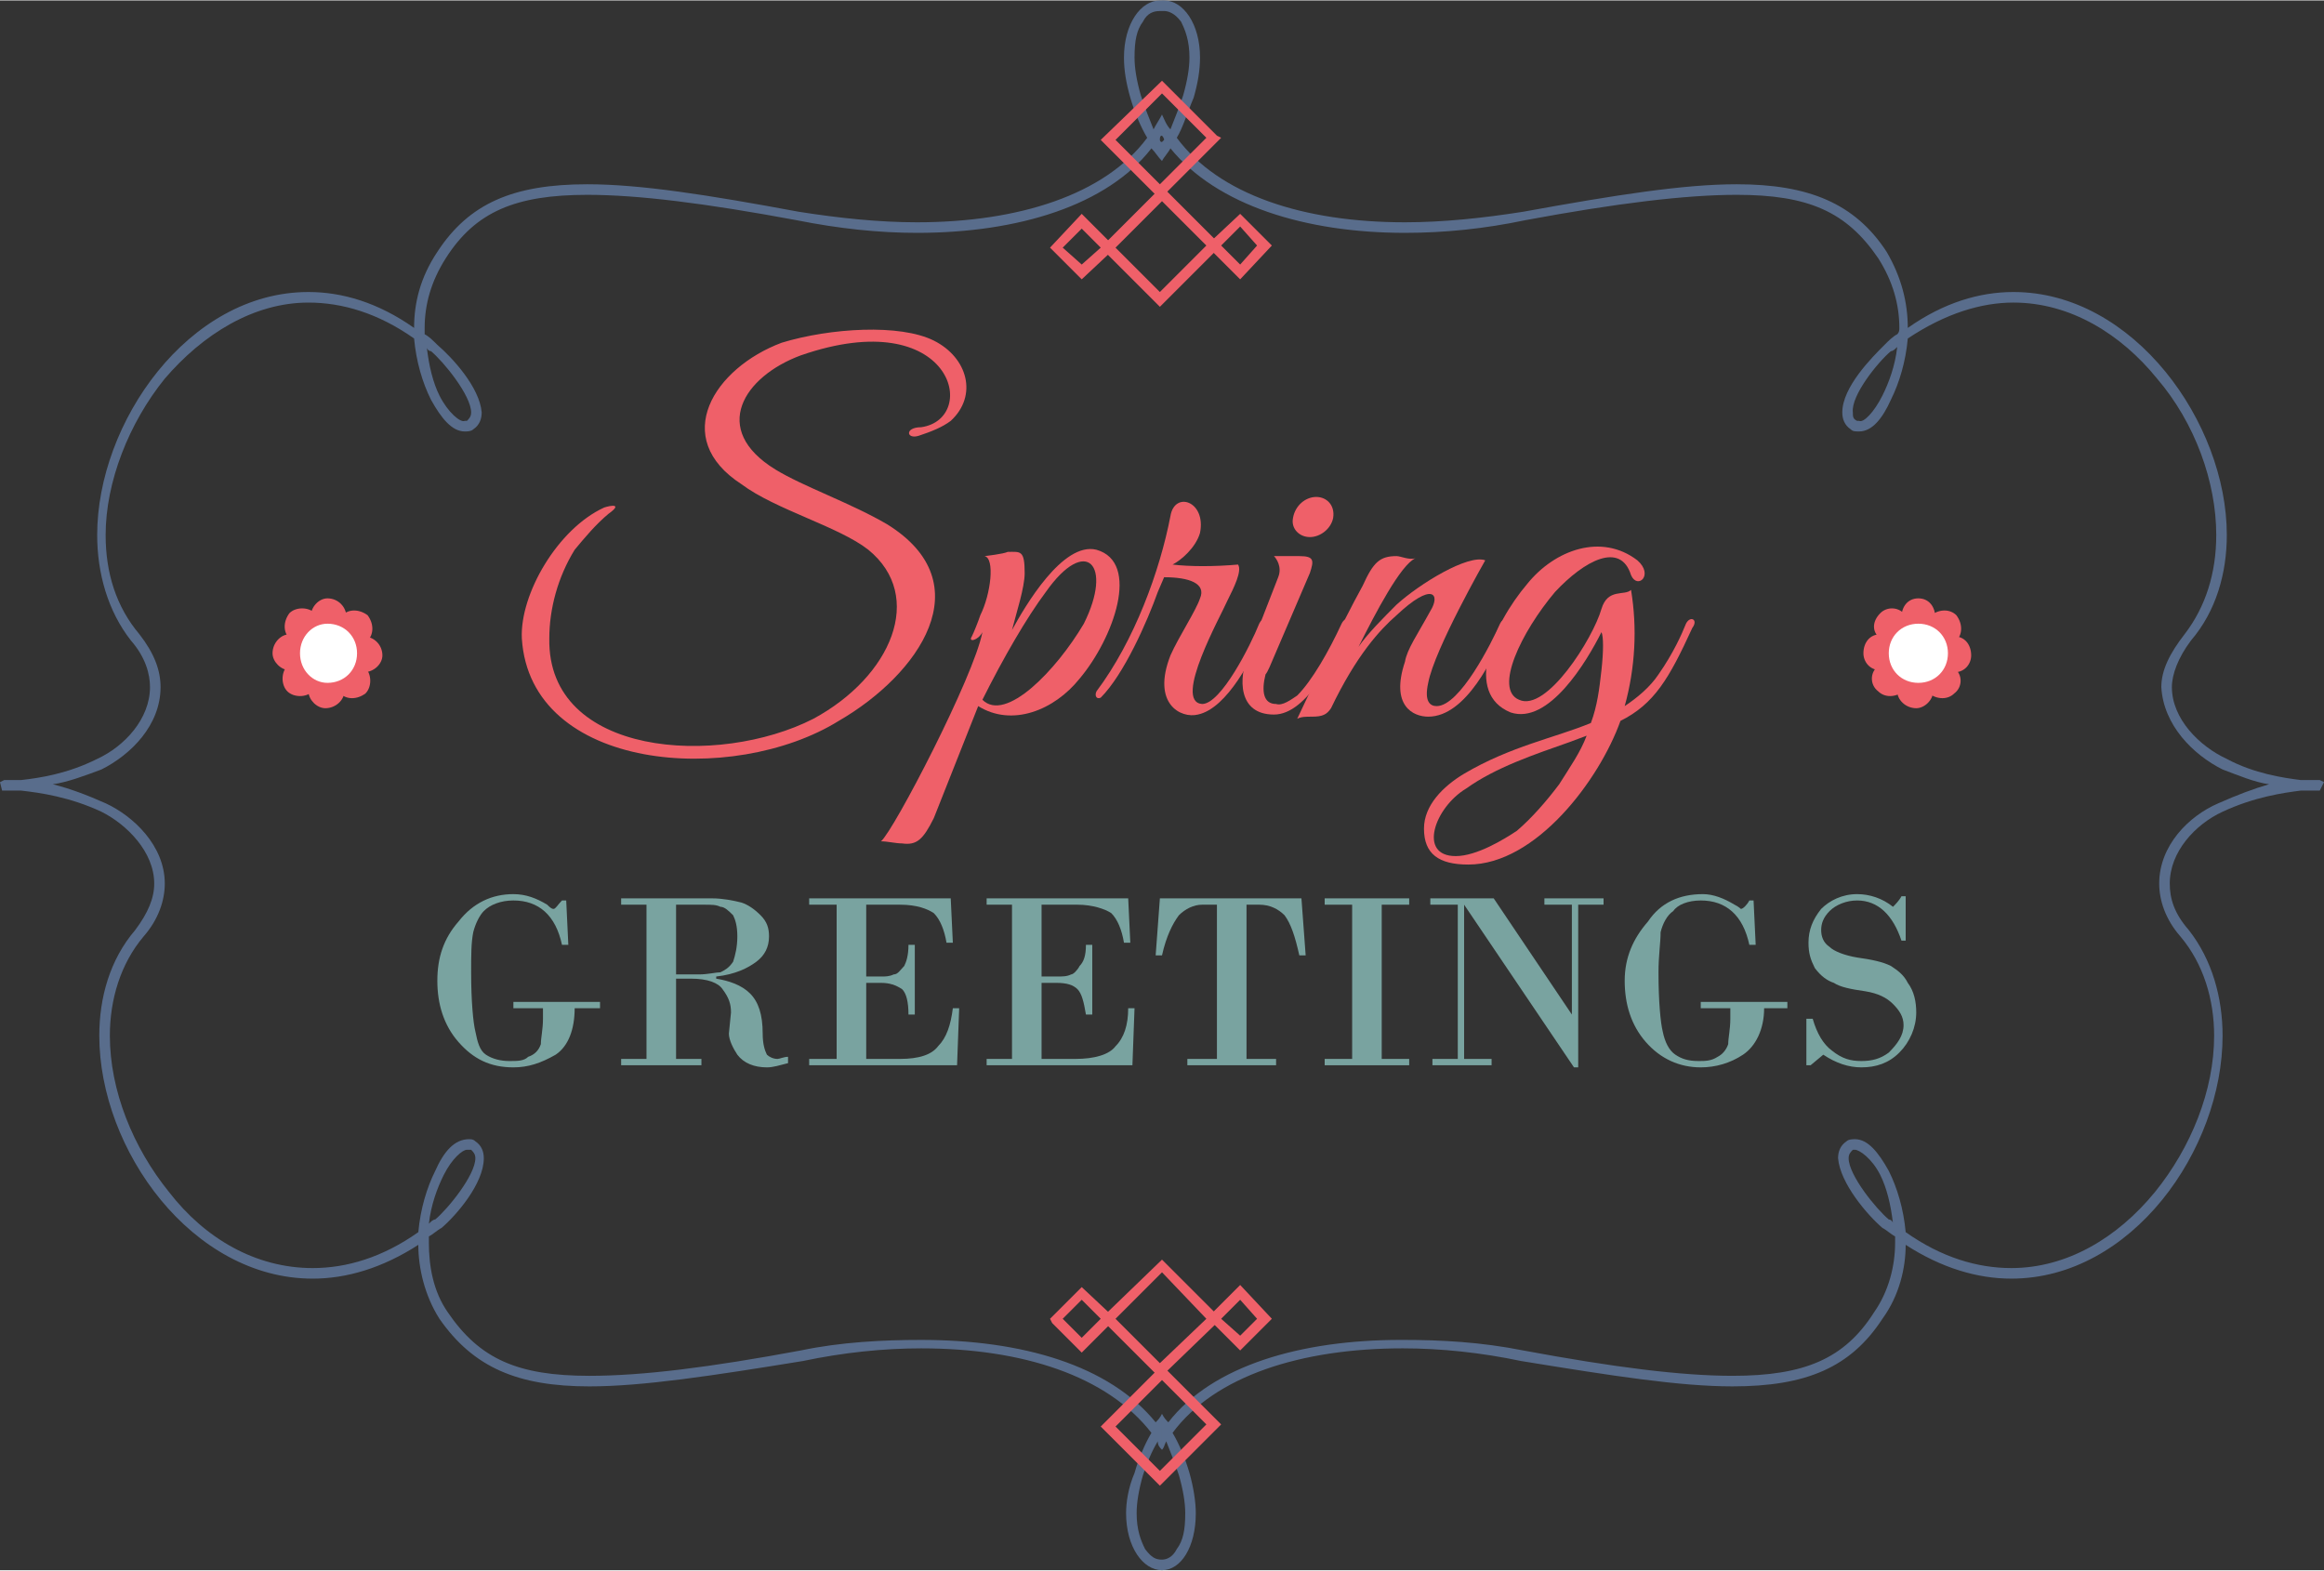 <?xml version="1.0" encoding="UTF-8"?>
<!DOCTYPE svg PUBLIC "-//W3C//DTD SVG 1.1//EN" "http://www.w3.org/Graphics/SVG/1.1/DTD/svg11.dtd">
<!-- Creator: CorelDRAW X7 -->
<svg xmlns="http://www.w3.org/2000/svg" xml:space="preserve" width="3.267in" height="2.208in" version="1.1" style="shape-rendering:geometricPrecision; text-rendering:geometricPrecision; image-rendering:optimizeQuality; fill-rule:evenodd; clip-rule:evenodd"
viewBox="0 0 1100 743"
 xmlns:xlink="http://www.w3.org/1999/xlink">
 <rect x="0" y="0" width="1100" height="743" fill="#333333" stroke="none"/>
 <defs>
  <style type="text/css">
   <![CDATA[
    .fil0 {fill:#596D8C;fill-rule:nonzero}
    .fil2 {fill:#79A3A0;fill-rule:nonzero}
    .fil1 {fill:#EF6069;fill-rule:nonzero}
    .fil3 {fill:white;fill-rule:nonzero}
   ]]>
  </style>
 </defs>
 <g id="__x0023_Layer_x0020_1">

  <path class="fil0" d="M532 27c0,6 1,12 3,19 2,7 5,14 8,19 -20,27 -61,40 -109,40 -18,0 -37,-2 -56,-5 -43,-8 -75,-13 -100,-13 -35,0 -56,9 -71,32 -8,12 -11,24 -11,36 -17,-12 -34,-17 -50,-17 -57,0 -100,62 -100,115 0,18 5,36 16,50 7,8 9,16 9,22 0,15 -12,28 -25,34 -14,7 -27,9 -36,10 -4,0 -6,0 -7,0 0,0 0,0 0,0l-1 0 -2 1 1 4 0 0 0 0c1,0 4,0 9,0 9,1 23,3 38,10 12,6 25,19 25,34 0,7 -3,14 -9,22 -12,14 -17,32 -17,50 0,54 44,115 101,115 16,0 33,-5 50,-16 0,11 3,24 10,35 16,23 37,32 71,32 25,0 58,-5 101,-12 19,-4 38,-6 56,-6 48,0 88,13 109,40 -3,5 -6,12 -8,19 -3,7 -4,14 -4,19 0,16 8,27 17,27l0 -5c-3,0 -5,-1 -8,-5 -2,-4 -4,-9 -4,-17 0,-5 1,-11 3,-18 2,-6 4,-11 7,-16 0,2 1,3 2,4l0 -17c-1,2 -2,3 -3,4 -22,-27 -63,-39 -111,-39l0 0c-18,0 -38,1 -57,5 -43,8 -75,12 -100,12 -34,0 -52,-8 -67,-30 -7,-10 -9,-22 -9,-33 0,-1 0,-2 0,-3 2,-1 4,-3 6,-4 7,-6 20,-21 20,-33 0,-3 -1,-6 -4,-8 -1,-1 -2,-1 -3,-1 -7,0 -12,6 -16,15 -4,8 -7,18 -8,29 -17,12 -34,17 -50,17 -27,0 -51,-14 -68,-36 -17,-21 -28,-48 -28,-74 0,-17 5,-34 16,-47 7,-8 10,-17 10,-25 0,-18 -15,-32 -28,-38 -9,-4 -17,-7 -25,-9 7,-1 15,-4 23,-7 14,-7 28,-21 28,-39 0,-8 -3,-16 -10,-25 -11,-13 -16,-29 -16,-47 0,-25 11,-53 28,-74 18,-21 42,-36 68,-36 16,0 33,5 50,17 1,11 4,21 8,29 5,9 10,15 16,15 1,0 3,0 4,-1 3,-2 4,-5 4,-8 -1,-12 -14,-26 -21,-32 -2,-2 -4,-4 -6,-5 0,-1 0,-2 0,-3 0,-11 3,-22 10,-33 14,-22 33,-30 67,-30 24,0 56,4 99,12 20,4 39,6 57,6 48,0 90,-13 111,-40 2,2 3,4 5,6l0 -9c-1,0 -1,-1 -1,-1 0,-1 0,-2 1,-2l0 -10c-1,2 -3,5 -4,7 -2,-5 -4,-10 -6,-16 -2,-7 -3,-13 -3,-18 0,-8 1,-13 4,-17 2,-4 5,-5 8,-5l0 0c0,0 0,0 1,0l0 -5c-1,0 -1,0 -1,0 -9,0 -17,11 -17,27zm-322 529l0 0c4,-8 9,-12 11,-12 0,0 0,0 1,0 0,0 0,0 1,0 1,1 2,2 2,4 0,8 -13,24 -19,29 -1,0 -2,1 -3,2 1,-9 4,-17 7,-23zm-6 -390l0 0c6,5 19,21 19,29 0,2 -1,3 -2,4 0,0 -1,0 -1,0 -2,1 -8,-4 -12,-12 -3,-6 -5,-14 -6,-23 0,1 1,2 2,2z"/>
  <path class="fil0" d="M1098 369l-1 0c0,0 0,0 0,0 -1,0 -4,0 -8,0 -8,-1 -22,-3 -35,-10 -13,-6 -26,-19 -26,-34 0,-6 3,-14 9,-22 12,-14 17,-32 17,-50 0,-53 -44,-115 -101,-115 -16,0 -33,5 -50,17 0,-12 -3,-24 -10,-36 -15,-23 -37,-32 -71,-32 -25,0 -57,5 -101,13 -19,3 -38,5 -56,5 -48,0 -88,-13 -108,-40 3,-5 5,-12 8,-19 2,-7 3,-13 3,-19 0,-16 -8,-27 -17,-27 0,0 -1,0 -1,0l0 5c0,0 1,0 1,0l0 0c2,0 5,1 8,5 2,4 4,9 4,17 0,5 -1,11 -3,18 -2,6 -4,11 -6,16 -2,-2 -3,-5 -4,-7l0 10c0,0 1,1 1,2 0,0 -1,1 -1,1l0 9c1,-2 3,-4 4,-6 22,27 64,40 111,40 19,0 38,-2 57,-6 43,-8 76,-12 100,-12 34,0 52,8 67,30 7,11 10,22 10,33 0,1 0,2 -1,3 -2,1 -4,3 -6,5 -6,6 -20,20 -20,32 0,3 1,6 4,8 1,1 2,1 4,1 6,0 11,-6 15,-15 4,-8 7,-18 8,-29 18,-12 35,-17 50,-17 27,0 51,15 68,36 18,21 28,49 28,74 0,18 -5,34 -15,47 -7,9 -11,17 -11,25 1,18 15,32 29,39 8,3 15,6 22,7 -7,2 -15,5 -24,9 -14,6 -28,20 -28,38 0,8 3,17 10,25 11,13 16,30 16,47 0,26 -11,53 -28,74 -18,22 -42,36 -68,36 -16,0 -33,-5 -50,-17 -1,-11 -4,-21 -8,-29 -5,-9 -10,-15 -16,-15 -1,0 -3,0 -4,1 -3,2 -4,5 -4,8 1,12 14,27 21,33 2,1 4,3 6,4 0,1 0,2 0,3 0,11 -3,23 -10,33 -14,22 -33,30 -67,30 -24,0 -56,-4 -99,-12 -20,-4 -39,-5 -57,-5l-1 0c-47,0 -89,12 -110,39 -1,-1 -2,-2 -3,-4l0 17c1,-1 1,-2 2,-4 2,5 4,10 6,16 2,7 3,13 3,18 0,8 -1,13 -4,17 -2,4 -5,5 -7,5l0 5c9,0 16,-11 16,-27 0,-5 -1,-12 -3,-19 -2,-7 -5,-14 -8,-19 20,-27 61,-40 109,-40 18,0 37,2 56,6 43,7 75,12 100,12 35,0 56,-9 71,-32 8,-11 11,-24 11,-35 17,11 34,16 50,16 57,0 100,-61 100,-115 0,-18 -5,-36 -16,-50 -7,-8 -9,-15 -9,-22 0,-15 12,-28 25,-34 15,-7 29,-9 37,-10 5,0 8,0 9,0l0 0 0 0 2 -4 -2 -1zm-207 -182l0 0c-4,8 -9,13 -11,12 -1,0 -1,0 -1,0 -2,-1 -2,-2 -2,-4 -1,-8 12,-24 18,-29 1,0 2,-1 3,-2 -1,9 -4,17 -7,23zm3 390l0 0c-6,-5 -19,-21 -19,-29 0,-2 1,-3 2,-4 0,0 1,0 1,0 0,0 0,0 0,0 2,0 8,4 12,12 3,6 5,14 6,23 0,-1 -1,-2 -2,-2z"/>
  <path class="fil1" d="M521 66l29 -28 26 26 -2 1 2 -1 2 1 -29 29 -28 -28zm7 0l0 0 21 21 22 -22 -21 -21 -22 22z"/>
  <path class="fil1" d="M521 117l29 -29 26 26 -2 2 2 -2 2 2 -29 29 -28 -28zm7 0l0 0 21 21 22 -22 -21 -21 -22 22z"/>
  <path class="fil1" d="M571 116l16 -15 13 13 -1 2 1 -2 2 2 -15 16 -16 -16zm7 0l0 0 9 9 8 -9 -8 -9 -9 9z"/>
  <path class="fil1" d="M497 117l15 -16 14 14 -2 2 2 -2 2 2 -16 15 -15 -15zm6 0l0 0 9 8 9 -8 -9 -9 -9 9z"/>
  <path class="fil1" d="M578 674l-29 29 -26 -26 2 -2 -2 2 -2 -2 29 -29 28 28zm-7 0l0 0 -21 -21 -22 22 21 21 22 -22z"/>
  <path class="fil1" d="M578 624l-29 28 -26 -26 2 -2 -2 2 -2 -2 29 -28 28 28zm-7 0l0 0 -21 -22 -22 22 21 21 22 -21z"/>
  <path class="fil1" d="M528 624l-16 16 -14 -14 2 -2 -2 2 -1 -2 15 -15 16 15zm-7 0l0 0 -9 -9 -9 9 9 9 9 -9z"/>
  <path class="fil1" d="M602 624l-15 15 -14 -14 2 -1 -2 1 -2 -1 16 -16 15 16zm-7 0l0 0 -8 -9 -9 9 9 8 8 -8z"/>
  <path class="fil1" d="M435 206c-6,2 -7,-4 1,-4 28,-4 15,-59 -57,-34 -27,10 -43,35 -12,54 13,8 36,16 53,26 45,28 15,71 -23,93 -50,31 -146,24 -150,-39 -1,-21 17,-52 39,-62 3,-1 9,-2 2,3 -6,5 -11,11 -16,17 -8,13 -12,28 -12,42 -1,56 80,61 125,38 37,-20 53,-58 26,-80 -14,-11 -44,-19 -60,-31 -34,-22 -13,-55 19,-67 23,-7 56,-9 72,-1 16,8 21,26 8,38 -4,3 -9,5 -15,7z"/>
  <path class="fil1" d="M511 321c-12,15 -32,23 -48,13l-21 53c-5,10 -8,13 -15,12 -3,0 -7,-1 -10,-1 6,-5 44,-78 48,-99 -2,4 -7,5 -5,2 1,-2 3,-7 4,-10 5,-10 7,-27 2,-28 0,0 9,-1 11,-2 6,0 8,-1 8,10 0,7 -4,19 -6,27 6,-11 24,-42 40,-38 21,6 8,42 -8,61zm-16 -41l0 0c-9,12 -20,31 -30,51 11,11 35,-14 48,-36 14,-28 1,-42 -18,-15z"/>
  <path class="fil1" d="M567 338c-8,2 -22,-5 -13,-28 4,-9 12,-21 14,-27 3,-7 -5,-10 -17,-10l-3 7c-5,14 -16,39 -27,50 -2,1 -3,-1 -2,-3 18,-24 30,-57 35,-83 2,-12 17,-7 14,8 -2,7 -9,13 -13,15 8,1 20,1 31,0 2,3 -2,11 -5,17 -3,7 -26,48 -12,49 9,0 23,-28 27,-38 2,-4 5,-2 3,2 -6,14 -18,38 -32,41z"/>
  <path class="fil1" d="M604 333c3,1 7,-2 10,-4 7,-7 15,-21 21,-34 2,-4 5,-2 3,2 -6,13 -19,41 -35,41 -17,0 -17,-17 -12,-29l14 -36c2,-5 -1,-9 -2,-10l12 0c7,0 7,2 5,8l-18 42c0,0 -2,5 -3,6 -2,8 -1,14 5,14zm16 -79l0 0c-5,0 -9,-4 -8,-9 1,-6 6,-10 11,-10 5,0 9,4 8,10 -1,5 -6,9 -11,9z"/>
  <path class="fil1" d="M676 339c-7,0 -18,-5 -11,-26 1,-6 6,-13 12,-24 5,-8 1,-14 -16,2 -8,7 -19,19 -31,44 -2,3 -4,4 -9,4 -3,0 -5,0 -7,1 10,-21 20,-43 31,-63 5,-11 8,-14 16,-14 2,0 6,2 9,1 -7,3 -19,26 -27,42 4,-6 12,-14 18,-20 11,-10 34,-24 42,-21 0,0 -24,42 -27,58 -2,9 1,11 4,11 11,0 26,-30 30,-39 2,-4 6,-2 3,2 -6,14 -19,42 -37,42z"/>
  <path class="fil1" d="M767 341c-10,28 -40,68 -72,68 -14,0 -21,-5 -21,-17 0,-11 9,-20 19,-26 22,-13 43,-17 60,-24 3,-8 4,-16 5,-25 1,-9 1,-16 0,-18 -7,14 -25,44 -43,38 -22,-9 -9,-41 8,-61 13,-16 35,-24 52,-11 8,7 0,14 -3,7 -5,-16 -22,-7 -36,8 -16,19 -29,46 -17,51 13,6 35,-29 39,-43 3,-10 11,-6 14,-9 3,18 2,37 -3,55 6,-4 12,-9 16,-15 7,-10 11,-19 13,-24 2,-4 6,-2 3,2 -11,24 -18,36 -34,44zm-24 10l0 0c-17,6 -35,12 -49,22 -15,9 -23,32 -5,32 10,0 23,-8 29,-12 7,-6 14,-14 20,-22 5,-8 10,-15 13,-23l-8 3z"/>
  <path class="fil2" d="M257 477l-14 0 0 -3 41 0 0 3 -12 0c0,10 -3,18 -9,22 -7,4 -13,6 -20,6 -11,0 -19,-4 -26,-12 -7,-8 -10,-18 -10,-29 0,-11 3,-20 10,-28 7,-9 16,-13 26,-13 6,0 11,2 16,5 1,1 2,2 3,2 1,0 2,-2 4,-4l2 0 1 21 -3 0c-3,-14 -11,-21 -23,-21 -6,0 -11,2 -14,5 -2,2 -4,6 -5,10 -1,5 -1,11 -1,19 0,14 1,24 2,28 1,5 2,9 5,11 3,2 7,3 11,3 4,0 7,0 9,-2 3,-1 5,-3 6,-6 0,-3 1,-7 1,-12l0 -5z"/>
  <path class="fil2" d="M306 501l0 -73 -12 0 0 -3 43 0c5,0 10,1 14,2 3,1 6,3 9,6 3,3 4,6 4,10 0,5 -2,9 -6,12 -4,3 -10,6 -19,7l0 1c6,1 12,3 16,7 4,4 6,10 6,19 0,5 1,8 2,10 1,1 3,2 5,2 1,0 3,-1 5,-1l0 3c-4,1 -7,2 -10,2 -6,0 -11,-2 -14,-6 -2,-3 -4,-7 -4,-10l1 -10c0,-4 -1,-7 -4,-11 -2,-3 -7,-5 -15,-5l-7 0 0 38 12 0 0 3 -38 0 0 -3 12 0zm14 -73l0 0 0 33 11 0c4,0 8,-1 10,-1 2,-1 4,-2 6,-5 1,-3 2,-7 2,-12 0,-5 -1,-8 -2,-10 -2,-2 -4,-4 -6,-4 -2,-1 -4,-1 -8,-1l-13 0z"/>
  <path class="fil2" d="M410 428l0 34 7 0c2,0 4,0 6,-1 2,0 3,-2 5,-4 1,-2 2,-5 2,-10l3 0 0 33 -3 0c0,-6 -1,-10 -3,-12 -3,-2 -6,-3 -10,-3l-7 0 0 36 16 0c9,0 15,-2 18,-6 4,-4 6,-10 7,-18l3 0 -1 27 -70 0 0 -3 13 0 0 -73 -13 0 0 -3 67 0 1 21 -3 0c-1,-6 -3,-11 -6,-14 -3,-2 -8,-4 -16,-4l-16 0z"/>
  <path class="fil2" d="M493 428l0 34 7 0c3,0 5,0 7,-1 1,0 3,-2 4,-4 2,-2 3,-5 3,-10l3 0 0 33 -3 0c-1,-6 -2,-10 -4,-12 -2,-2 -5,-3 -10,-3l-7 0 0 36 16 0c9,0 16,-2 19,-6 4,-4 6,-10 6,-18l3 0 -1 27 -69 0 0 -3 12 0 0 -73 -12 0 0 -3 67 0 1 21 -3 0c-1,-6 -3,-11 -6,-14 -3,-2 -9,-4 -16,-4l-17 0z"/>
  <path class="fil2" d="M549 425l67 0 2 27 -3 0c-2,-9 -4,-15 -7,-19 -3,-3 -7,-5 -12,-5l-6 0 0 73 14 0 0 3 -42 0 0 -3 14 0 0 -73 -7 0c-4,0 -8,2 -11,5 -3,4 -6,10 -8,19l-3 0 2 -27z"/>
  <polygon class="fil2" points="640,501 640,428 627,428 627,425 667,425 667,428 654,428 654,501 667,501 667,504 627,504 627,501 "/>
  <polygon class="fil2" points="747,428 747,505 745,505 693,428 693,428 693,501 706,501 706,504 678,504 678,501 690,501 690,428 677,428 677,425 707,425 744,480 744,480 744,428 731,428 731,425 759,425 759,428 "/>
  <path class="fil2" d="M819 477l-14 0 0 -3 41 0 0 3 -11 0c0,10 -4,18 -10,22 -6,4 -13,6 -20,6 -10,0 -19,-4 -26,-12 -7,-8 -10,-18 -10,-29 0,-11 4,-20 11,-28 6,-9 15,-13 26,-13 5,0 10,2 15,5 2,1 3,2 3,2 1,0 3,-2 4,-4l2 0 1 21 -3 0c-3,-14 -11,-21 -23,-21 -6,0 -11,2 -13,5 -3,2 -5,6 -6,10 0,5 -1,11 -1,19 0,14 1,24 2,28 1,5 3,9 6,11 3,2 6,3 11,3 3,0 6,0 9,-2 2,-1 4,-3 5,-6 0,-3 1,-7 1,-12l0 -5z"/>
  <path class="fil2" d="M902 424l0 21 -2 0c-4,-12 -11,-19 -21,-19 -5,0 -10,2 -13,5 -3,3 -4,6 -4,9 0,3 1,6 4,8 2,2 7,4 13,5 7,1 12,2 16,4 3,2 6,4 8,8 3,4 4,9 4,14 0,7 -3,14 -8,19 -5,5 -11,7 -18,7 -6,0 -12,-2 -18,-6l-6 5 -2 0 0 -22 3 0c2,7 5,12 9,15 5,4 9,5 14,5 5,0 9,-1 13,-4 4,-4 7,-8 7,-13 0,-4 -2,-7 -5,-10 -3,-3 -7,-5 -13,-6 -7,-1 -12,-2 -15,-4 -3,-1 -6,-3 -9,-7 -2,-4 -3,-7 -3,-12 0,-6 2,-11 6,-16 4,-4 10,-7 17,-7 6,0 12,2 17,6 1,-1 3,-3 4,-5l2 0z"/>
  <path class="fil1" d="M164 292c0,4 -4,8 -9,8 -4,0 -8,-4 -8,-8 0,-5 4,-9 8,-9 5,0 9,4 9,9z"/>
  <path class="fil1" d="M149 290c3,4 3,9 0,12 -3,4 -9,4 -12,0 -3,-3 -3,-8 0,-12 3,-3 9,-3 12,0z"/>
  <path class="fil1" d="M137 300c5,0 9,4 9,9 0,4 -4,8 -9,8 -4,0 -8,-4 -8,-8 0,-5 4,-9 8,-9z"/>
  <path class="fil1" d="M136 315c3,-3 9,-3 12,0 3,3 3,9 0,12 -3,3 -9,3 -12,0 -3,-3 -3,-9 0,-12z"/>
  <path class="fil1" d="M146 327c0,-5 4,-9 8,-9 5,0 9,4 9,9 0,4 -4,8 -9,8 -4,0 -8,-4 -8,-8z"/>
  <path class="fil1" d="M161 328c-4,-3 -4,-9 0,-12 3,-3 8,-3 12,0 3,3 3,9 0,12 -4,3 -9,3 -12,0z"/>
  <path class="fil1" d="M172 318c-4,0 -8,-4 -8,-8 0,-5 4,-9 8,-9 5,0 9,4 9,9 0,4 -4,8 -9,8z"/>
  <path class="fil1" d="M174 303c-4,3 -9,3 -12,0 -4,-3 -4,-8 0,-12 3,-3 8,-3 12,0 3,4 3,9 0,12z"/>
  <path class="fil3" d="M169 309c0,8 -6,14 -14,14 -7,0 -13,-6 -13,-14 0,-8 6,-14 13,-14 8,0 14,6 14,14z"/>
  <path class="fil1" d="M916 292c0,4 -3,8 -8,8 -5,0 -8,-4 -8,-8 0,-5 3,-9 8,-9 5,0 8,4 8,9z"/>
  <path class="fil1" d="M901 290c4,4 4,9 0,12 -3,4 -8,4 -11,0 -4,-3 -4,-8 0,-12 3,-3 8,-3 11,0z"/>
  <path class="fil1" d="M890 300c5,0 8,4 8,9 0,4 -3,8 -8,8 -5,0 -8,-4 -8,-8 0,-5 3,-9 8,-9z"/>
  <path class="fil1" d="M889 315c3,-3 8,-3 12,0 3,3 3,9 0,12 -4,3 -9,3 -12,0 -4,-3 -4,-9 0,-12z"/>
  <path class="fil1" d="M898 327c0,-5 4,-9 9,-9 4,0 8,4 8,9 0,4 -4,8 -8,8 -5,0 -9,-4 -9,-8z"/>
  <path class="fil1" d="M913 328c-3,-3 -3,-9 0,-12 4,-3 9,-3 12,0 4,3 4,9 0,12 -3,3 -8,3 -12,0z"/>
  <path class="fil1" d="M925 318c-5,0 -9,-4 -9,-8 0,-5 4,-9 9,-9 5,0 8,4 8,9 0,4 -3,8 -8,8z"/>
  <path class="fil1" d="M926 303c-3,3 -8,3 -12,0 -3,-3 -3,-8 0,-12 4,-3 9,-3 12,0 3,4 3,9 0,12z"/>
  <path class="fil3" d="M922 309c0,8 -6,14 -14,14 -8,0 -14,-6 -14,-14 0,-8 6,-14 14,-14 8,0 14,6 14,14z"/>
 </g>
</svg>
